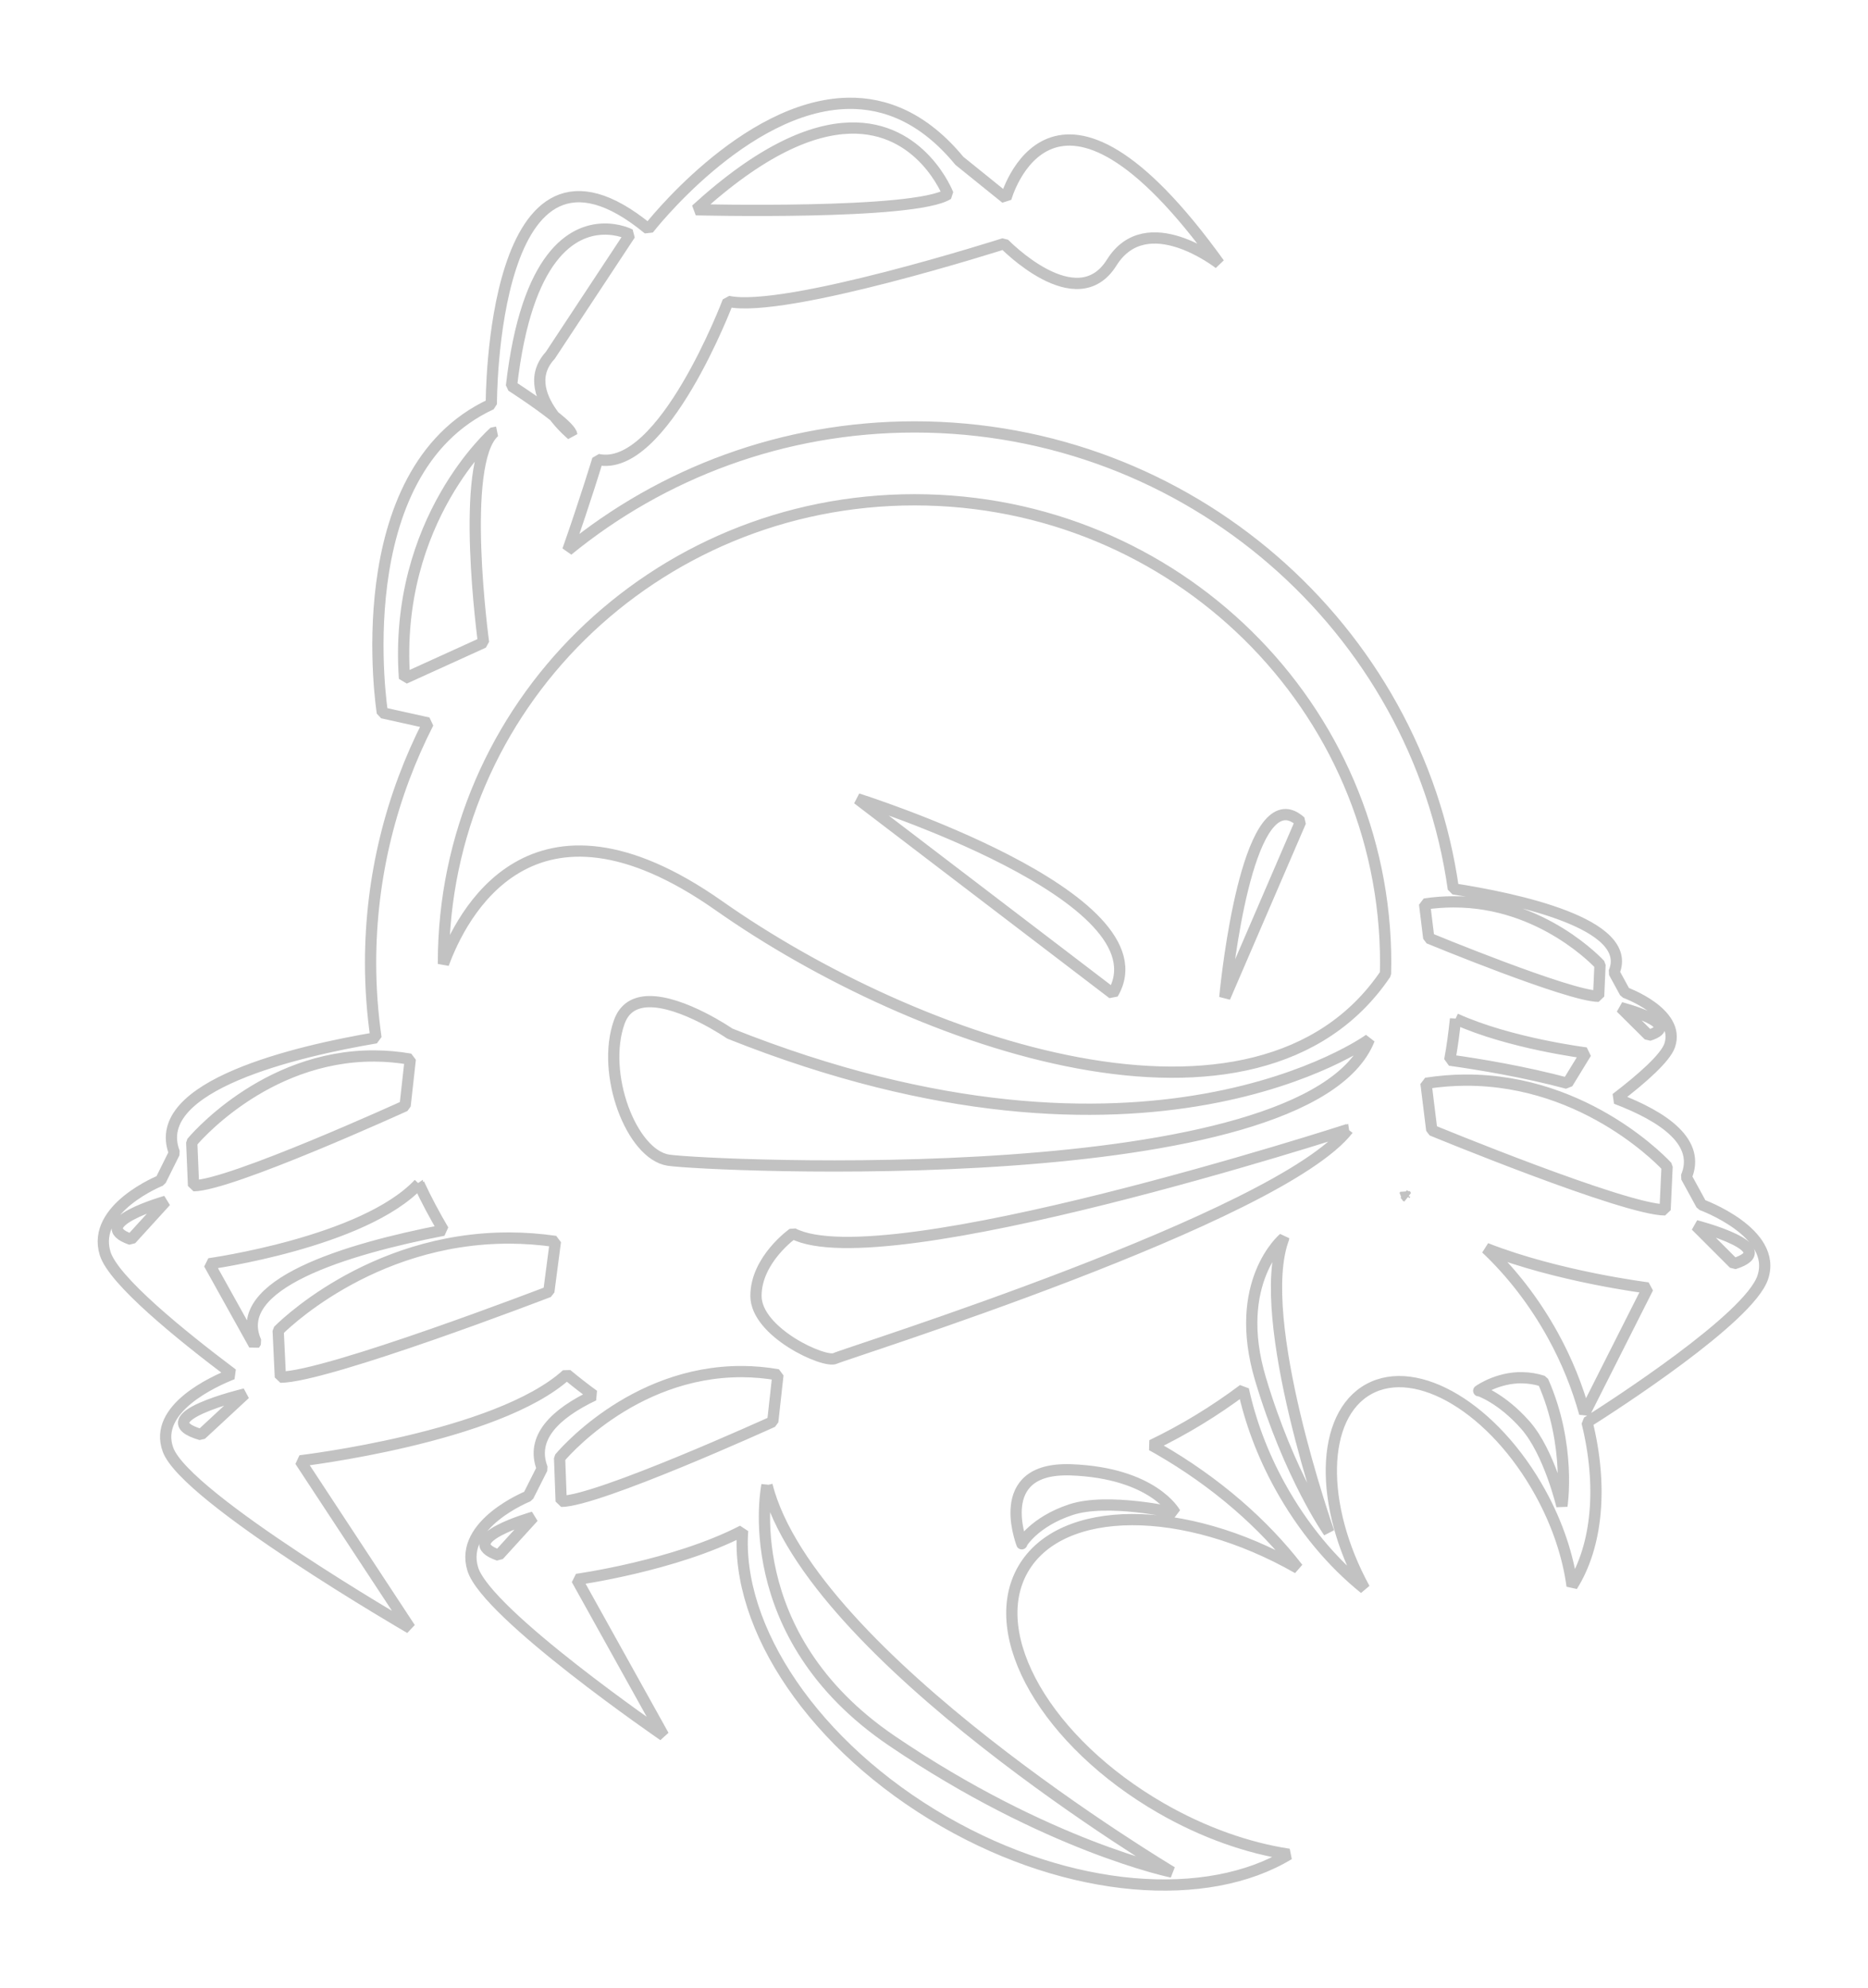<?xml version="1.0" encoding="UTF-8" standalone="no"?>
<!-- Created with Inkscape (http://www.inkscape.org/) -->

<svg
   xmlns:dc="http://purl.org/dc/elements/1.1/"
   xmlns:cc="http://creativecommons.org/ns#"
   xmlns:rdf="http://www.w3.org/1999/02/22-rdf-syntax-ns#"
   xmlns:svg="http://www.w3.org/2000/svg"
   xmlns="http://www.w3.org/2000/svg"
   xmlns:sodipodi="http://sodipodi.sourceforge.net/DTD/sodipodi-0.dtd"
   xmlns:inkscape="http://www.inkscape.org/namespaces/inkscape"
   width="249.155"
   height="265.148"
   id="svg4132"
   version="1.1"
   inkscape:version="0.47+devel r"
   sodipodi:docname="fred.svg"
   inkscape:export-filename="/home/rick/sidux-art/kdm themes/keres/fred.png"
   inkscape:export-xdpi="33.94334"
   inkscape:export-ydpi="33.94334">
  <defs
     id="defs4134">
    <mask
       maskUnits="userSpaceOnUse"
       id="mask7413">
      <path
         sodipodi:type="arc"
         style="fill:#ffffff;fill-opacity:1;fill-rule:nonzero;stroke:none;filter:url(#filter7409)"
         id="path7415"
         sodipodi:cx="971.66669"
         sodipodi:cy="902"
         sodipodi:rx="185.66667"
         sodipodi:ry="150.66667"
         d="m 1157.333,902 a 185.667,150.667 0 1 1 -371.333,0 185.667,150.667 0 1 1 371.333,0 z"
         transform="matrix(0.934,0,0,1,76.879,-147.638)" />
    </mask>
    <filter
       inkscape:collect="always"
       id="filter7409"
       color-interpolation-filters="sRGB">
      <feGaussianBlur
         inkscape:collect="always"
         stdDeviation="5.03"
         id="feGaussianBlur7411" />
    </filter>
    <mask
       maskUnits="userSpaceOnUse"
       id="mask7360">
      <path
         style="fill:#ffffff;fill-opacity:1;fill-rule:nonzero;stroke:#ffffff;stroke-width:1.5;stroke-linecap:square;stroke-linejoin:bevel;stroke-miterlimit:1;stroke-opacity:1;stroke-dasharray:none;stroke-dashoffset:0"
         d="m 773,620.362 0,444 436,0 0,-444 -436,0 z m 198.969,110.562 c 5.003,-0.089 10.13,1.938 14.844,7.656 L 993,743.612 c 0,0 6.136,-22.356 28.469,8.688 0,0 -9.66,-7.6 -14.344,-0.125 -4.683,7.476 -14.344,-2.531 -14.344,-2.531 0,0 -29.277,9.346 -36.812,7.688 0,0 -8.712,23.007 -17.406,21.094 0,0 -1.62,5.418 -3.969,12.094 12.575,-10.279 28.692,-16.438 46.25,-16.438 36.57,0 66.945,26.811 71.844,61.594 8.363,1.294 24.191,4.635 21.438,11.125 l 1.469,2.688 c -1e-4,0 7.454,2.684 5.969,7.062 -0.558,1.646 -3.597,4.374 -7.156,7.094 6.589,2.499 11.27,5.896 9.344,10.438 l 2.031,3.719 c 1e-4,0 10.229,3.704 8.188,9.719 -1.848,5.444 -19.879,17.03 -23.438,19.281 2.1,8.477 1.391,16.474 -2,21.844 -0.519,-3.929 -1.907,-8.245 -4.219,-12.437 -6.163,-11.18 -16.445,-17.375 -22.906,-13.813 -6.44,3.55 -6.663,15.446 -0.562,26.594 -4.248,-3.409 -8.181,-8.063 -11.281,-13.688 -2.348,-4.259 -3.956,-8.621 -4.875,-12.844 -3.802,2.849 -7.886,5.33 -12.219,7.406 0.303,0.169 0.604,0.357 0.906,0.531 7.67,4.415 14.005,9.936 18.594,15.875 -15.203,-8.687 -31.602,-8.657 -36.656,0.125 -5.072,8.812 3.161,23.1 18.406,31.875 5.717,3.291 11.632,5.341 17.031,6.156 -10.861,6.582 -29.146,5.308 -45.969,-4.375 -17.365,-9.995 -27.824,-25.84 -26.875,-38.781 -9.04,4.685 -22.125,6.5 -22.125,6.5 l 11.562,20.813 c 1.7e-4,0 -23.586,-16.172 -25.438,-22.188 -1.851,-6.015 7.406,-9.719 7.406,-9.719 l 1.875,-3.719 c -1.585,-4.12 1.747,-7.327 6.844,-9.75 -1.232,-0.89 -2.422,-1.818 -3.594,-2.781 -9.26,8.428 -35.562,11.531 -35.562,11.531 l 14.688,22.312 c 0,10e-5 -29.963,-17.367 -32.312,-23.812 -1.987,-5.453 6.052,-9.09 8.594,-10.094 -6.971,-5.24 -15.858,-12.455 -16.969,-16.062 -1.851,-6.015 7.406,-9.719 7.406,-9.719 l 1.844,-3.719 c -3.45,-8.971 16.501,-13.555 26.875,-15.312 -0.467,-3.269 -0.719,-6.605 -0.719,-10 0,-11.499 2.772,-22.371 7.688,-32 l -6.125,-1.344 c 0,0 -5.082,-32.104 14.531,-41.156 0,0 -0.114,-40.743 20.969,-23.344 0,0 12.792,-16.534 26.625,-16.781 z m 0.188,3.312 c -5.034,0.158 -11.736,2.871 -20.5,10.875 0,0 29.216,0.757 33.625,-2.062 0,2e-4 -3.515,-9.114 -13.125,-8.812 z m -32.875,13.469 c -4.015,0.125 -10.213,3.317 -12.219,20.906 0,0 3.343,2.137 5.719,4.031 -1.635,-2.14 -3.102,-5.304 -0.531,-8.094 l 10.625,-16.125 c 0,0 -1.491,-0.784 -3.594,-0.719 z m -6.5,24.938 c 1.135,1.486 2.344,2.469 2.344,2.469 -0.054,-0.509 -1.066,-1.45 -2.344,-2.469 z m -8,2.094 c 0,0 -13.467,11.703 -11.969,32.875 l 10.531,-4.781 c 0,-3e-4 -3.272,-23.919 1.438,-28.094 z m 56.062,9.062 c -34.791,0 -62.844,27.647 -62.844,61.75 0,0.045 -6e-5,0.111 0,0.156 2.312,-6.325 11.672,-25.384 36.719,-7.781 26.394,18.549 71.862,34.339 88.937,9.094 0.011,-0.49 0.031,-0.976 0.031,-1.469 -2e-4,-34.103 -28.053,-61.75 -62.844,-61.75 z m -7.625,39.875 c 0,0 41.652,13.09 34.062,25.969 l -34.062,-25.969 z m 57.156,2.094 c 0.611,0.02 1.279,0.334 1.969,0.938 l -10.125,23.469 c -10e-5,0 2.254,-24.595 8.156,-24.406 z m 22.312,11.656 c -1.234,0.005 -2.49,0.076 -3.812,0.281 l 0.562,4.562 c 0,0 18.726,7.75 22.625,7.75 l 0.188,-4.219 c 0,0 -7.631,-8.423 -19.562,-8.375 z m -107.312,13.312 c -1.756,0.044 -3.245,0.746 -3.938,2.688 -2.46,6.902 1.641,17.67 6.562,18.438 4.922,0.767 85.299,4.611 93.5,-16.094 0,0 -29.546,21.459 -85.312,-0.781 0,0 -6.324,-4.361 -10.812,-4.25 z m 129.656,0.781 3.719,3.719 c 4.827,-1.514 -3.719,-3.719 -3.719,-3.719 z M 1053,853.018 c -0.196,1.856 -0.443,3.689 -0.781,5.5 3.996,0.561 9.873,1.533 15.719,3.094 l 2.469,-4.062 c 0,0 -10.168,-1.241 -17.406,-4.531 z m -144.188,4.938 c -14.866,-0.066 -24.375,11.531 -24.375,11.531 l 0.219,5.781 c 4.858,10e-5 28.219,-10.656 28.219,-10.656 l 0.688,-6.219 c -1.648,-0.282 -3.212,-0.43 -4.75,-0.437 z m 145.5,3.219 c -1.696,0.007 -3.432,0.155 -5.25,0.438 l 0.75,6.25 c 0,0 25.766,10.625 31.125,10.625 l 0.281,-5.781 c 0,-10e-5 -10.509,-11.597 -26.906,-11.531 z m -15.656,6.594 c 1e-4,0 -62.072,20.121 -74.062,13.875 0,0 -4.906,3.455 -4.906,8.313 0,4.858 9.151,9.038 10.562,8.344 1.412,-0.694 59.236,-18.734 68.406,-30.531 z m -123.937,7.219 c -7.347,7.818 -27.969,10.688 -27.969,10.688 l 6,10.812 0.25,-0.406 c -3.495,-7.669 11.93,-12.338 25,-14.875 -1.182,-2.013 -2.299,-4.089 -3.281,-6.219 z m 131.562,1.438 c -0.027,0.053 -0.068,0.103 -0.094,0.156 0.082,0.031 0.168,0.062 0.25,0.094 -0.062,-0.086 -0.097,-0.163 -0.156,-0.25 z m -165.312,0.906 c 0,-10e-5 -10.64,3.012 -4.625,5.094 l 4.625,-5.094 z m 204.062,3.25 5.094,5.094 c 6.634,-2.082 -5.094,-5.094 -5.094,-5.094 z m -158.156,1.656 c -18.87,-0.07 -30.938,12.344 -30.938,12.344 l 0.312,6.219 c 6.167,0 35.812,-11.406 35.812,-11.406 l 0.875,-6.687 c -2.092,-0.302 -4.111,-0.461 -6.062,-0.469 z m 103.188,0.031 c 0,10e-5 -6.969,5.827 -3.094,18.781 3.875,12.954 9.125,20.406 9.125,20.406 0,0 -10.075,-28.548 -6.031,-39.188 z m 27,1.344 c 3.331,3.138 6.397,7.072 8.906,11.625 1.896,3.439 3.293,6.929 4.25,10.375 l 8.437,-16.719 c 1e-4,0 -11.933,-1.487 -21.594,-5.281 z m -99.219,16.438 C 942.977,899.984 933.5,911.581 933.5,911.581 l 0.188,5.781 c 4.858,0 28.219,-10.625 28.219,-10.625 l 0.719,-6.25 c -1.648,-0.282 -3.243,-0.43 -4.781,-0.438 z m 103.437,0.812 c -3.311,0.174 -5.554,2.022 -5.156,1.719 0,-10e-5 2.995,0.97 6.188,4.594 3.192,3.624 4.875,10.781 4.875,10.781 0,-10e-5 1.27,-8.061 -2.531,-16.625 -0.943,-0.301 -1.839,-0.453 -2.687,-0.469 -0.23,-0.006 -0.467,-0.011 -0.688,0 z m -169.75,2.156 c 0,0 -13.479,3.206 -5.844,5.438 l 5.844,-5.438 z m 109.156,10.125 c -9.759,0.275 -5.166,10.637 -5.562,9.844 0,0 1.62,-2.863 6.531,-4.5 4.912,-1.637 13.938,0.406 13.938,0.406 0,0 -2.887,-5.341 -13.938,-5.75 -0.345,-0.013 -0.654,-0.008 -0.969,0 z m -39.531,2.063 c 0,0 -4.152,19.953 16.625,34.062 20.777,14.109 37.375,17.531 37.375,17.531 10e-5,0 -48.182,-28.728 -54,-51.594 z M 930,919.456 c 0,0 -10.64,3.012 -4.625,5.094 l 4.625,-5.094 z"
         id="path7362"
         inkscape:connector-curvature="0" />
    </mask>
    <filter
       inkscape:collect="always"
       id="filter7213"
       color-interpolation-filters="sRGB">
      <feGaussianBlur
         inkscape:collect="always"
         stdDeviation="5.74"
         id="feGaussianBlur7215" />
    </filter>
    <mask
       maskUnits="userSpaceOnUse"
       id="mask7364">
      <path
         id="path7366"
         d="m 773,620.362 0,444 436,0 0,-444 -436,0 z m 198.969,110.562 c 5.003,-0.089 10.13,1.938 14.844,7.656 L 993,743.612 c 0,0 6.136,-22.356 28.469,8.688 0,0 -9.66,-7.6 -14.344,-0.125 -4.683,7.476 -14.344,-2.531 -14.344,-2.531 0,0 -29.277,9.346 -36.812,7.688 0,0 -8.712,23.007 -17.406,21.094 0,0 -1.62,5.418 -3.969,12.094 12.575,-10.279 28.692,-16.438 46.25,-16.438 36.57,0 66.945,26.811 71.844,61.594 8.363,1.294 24.191,4.635 21.438,11.125 l 1.469,2.688 c -1e-4,0 7.454,2.684 5.969,7.062 -0.558,1.646 -3.597,4.374 -7.156,7.094 6.589,2.499 11.27,5.896 9.344,10.438 l 2.031,3.719 c 1e-4,0 10.229,3.704 8.188,9.719 -1.848,5.444 -19.879,17.03 -23.438,19.281 2.1,8.477 1.391,16.474 -2,21.844 -0.519,-3.929 -1.907,-8.245 -4.219,-12.437 -6.163,-11.18 -16.445,-17.375 -22.906,-13.813 -6.44,3.55 -6.663,15.446 -0.562,26.594 -4.248,-3.409 -8.181,-8.063 -11.281,-13.688 -2.348,-4.259 -3.956,-8.621 -4.875,-12.844 -3.802,2.849 -7.886,5.33 -12.219,7.406 0.303,0.169 0.604,0.357 0.906,0.531 7.67,4.415 14.005,9.936 18.594,15.875 -15.203,-8.687 -31.602,-8.657 -36.656,0.125 -5.072,8.812 3.161,23.1 18.406,31.875 5.717,3.291 11.632,5.341 17.031,6.156 -10.861,6.582 -29.146,5.308 -45.969,-4.375 -17.365,-9.995 -27.824,-25.84 -26.875,-38.781 -9.04,4.685 -22.125,6.5 -22.125,6.5 l 11.562,20.813 c 1.7e-4,0 -23.586,-16.172 -25.438,-22.188 -1.851,-6.015 7.406,-9.719 7.406,-9.719 l 1.875,-3.719 c -1.585,-4.12 1.747,-7.327 6.844,-9.75 -1.232,-0.89 -2.422,-1.818 -3.594,-2.781 -9.26,8.428 -35.562,11.531 -35.562,11.531 l 14.688,22.312 c 0,10e-5 -29.963,-17.367 -32.312,-23.812 -1.987,-5.453 6.052,-9.09 8.594,-10.094 -6.971,-5.24 -15.858,-12.455 -16.969,-16.062 -1.851,-6.015 7.406,-9.719 7.406,-9.719 l 1.844,-3.719 c -3.45,-8.971 16.501,-13.555 26.875,-15.312 -0.467,-3.269 -0.719,-6.605 -0.719,-10 0,-11.499 2.772,-22.371 7.688,-32 l -6.125,-1.344 c 0,0 -5.082,-32.104 14.531,-41.156 0,0 -0.114,-40.743 20.969,-23.344 0,0 12.792,-16.534 26.625,-16.781 z m 0.188,3.312 c -5.034,0.158 -11.736,2.871 -20.5,10.875 0,0 29.216,0.757 33.625,-2.062 0,2e-4 -3.515,-9.114 -13.125,-8.812 z m -32.875,13.469 c -4.015,0.125 -10.213,3.317 -12.219,20.906 0,0 3.343,2.137 5.719,4.031 -1.635,-2.14 -3.102,-5.304 -0.531,-8.094 l 10.625,-16.125 c 0,0 -1.491,-0.784 -3.594,-0.719 z m -6.5,24.938 c 1.135,1.486 2.344,2.469 2.344,2.469 -0.054,-0.509 -1.066,-1.45 -2.344,-2.469 z m -8,2.094 c 0,0 -13.467,11.703 -11.969,32.875 l 10.531,-4.781 c 0,-3e-4 -3.272,-23.919 1.438,-28.094 z m 56.062,9.062 c -34.791,0 -62.844,27.647 -62.844,61.75 0,0.045 -6e-5,0.111 0,0.156 2.312,-6.325 11.672,-25.384 36.719,-7.781 26.394,18.549 71.862,34.339 88.937,9.094 0.011,-0.49 0.031,-0.976 0.031,-1.469 -2e-4,-34.103 -28.053,-61.75 -62.844,-61.75 z m -7.625,39.875 c 0,0 41.652,13.09 34.062,25.969 l -34.062,-25.969 z m 57.156,2.094 c 0.611,0.02 1.279,0.334 1.969,0.938 l -10.125,23.469 c -10e-5,0 2.254,-24.595 8.156,-24.406 z m 22.312,11.656 c -1.234,0.005 -2.49,0.076 -3.812,0.281 l 0.562,4.562 c 0,0 18.726,7.75 22.625,7.75 l 0.188,-4.219 c 0,0 -7.631,-8.423 -19.562,-8.375 z m -107.312,13.312 c -1.756,0.044 -3.245,0.746 -3.938,2.688 -2.46,6.902 1.641,17.67 6.562,18.438 4.922,0.767 85.299,4.611 93.5,-16.094 0,0 -29.546,21.459 -85.312,-0.781 0,0 -6.324,-4.361 -10.812,-4.25 z m 129.656,0.781 3.719,3.719 c 4.827,-1.514 -3.719,-3.719 -3.719,-3.719 z M 1053,853.018 c -0.196,1.856 -0.443,3.689 -0.781,5.5 3.996,0.561 9.873,1.533 15.719,3.094 l 2.469,-4.062 c 0,0 -10.168,-1.241 -17.406,-4.531 z m -144.188,4.938 c -14.866,-0.066 -24.375,11.531 -24.375,11.531 l 0.219,5.781 c 4.858,10e-5 28.219,-10.656 28.219,-10.656 l 0.688,-6.219 c -1.648,-0.282 -3.212,-0.43 -4.75,-0.437 z m 145.5,3.219 c -1.696,0.007 -3.432,0.155 -5.25,0.438 l 0.75,6.25 c 0,0 25.766,10.625 31.125,10.625 l 0.281,-5.781 c 0,-10e-5 -10.509,-11.597 -26.906,-11.531 z m -15.656,6.594 c 1e-4,0 -62.072,20.121 -74.062,13.875 0,0 -4.906,3.455 -4.906,8.313 0,4.858 9.151,9.038 10.562,8.344 1.412,-0.694 59.236,-18.734 68.406,-30.531 z m -123.937,7.219 c -7.347,7.818 -27.969,10.688 -27.969,10.688 l 6,10.812 0.25,-0.406 c -3.495,-7.669 11.93,-12.338 25,-14.875 -1.182,-2.013 -2.299,-4.089 -3.281,-6.219 z m 131.562,1.438 c -0.027,0.053 -0.068,0.103 -0.094,0.156 0.082,0.031 0.168,0.062 0.25,0.094 -0.062,-0.086 -0.097,-0.163 -0.156,-0.25 z m -165.312,0.906 c 0,-10e-5 -10.64,3.012 -4.625,5.094 l 4.625,-5.094 z m 204.062,3.25 5.094,5.094 c 6.634,-2.082 -5.094,-5.094 -5.094,-5.094 z m -158.156,1.656 c -18.87,-0.07 -30.938,12.344 -30.938,12.344 l 0.312,6.219 c 6.167,0 35.812,-11.406 35.812,-11.406 l 0.875,-6.687 c -2.092,-0.302 -4.111,-0.461 -6.062,-0.469 z m 103.188,0.031 c 0,10e-5 -6.969,5.827 -3.094,18.781 3.875,12.954 9.125,20.406 9.125,20.406 0,0 -10.075,-28.548 -6.031,-39.188 z m 27,1.344 c 3.331,3.138 6.397,7.072 8.906,11.625 1.896,3.439 3.293,6.929 4.25,10.375 l 8.437,-16.719 c 1e-4,0 -11.933,-1.487 -21.594,-5.281 z m -99.219,16.438 C 942.977,899.984 933.5,911.581 933.5,911.581 l 0.188,5.781 c 4.858,0 28.219,-10.625 28.219,-10.625 l 0.719,-6.25 c -1.648,-0.282 -3.243,-0.43 -4.781,-0.438 z m 103.437,0.812 c -3.311,0.174 -5.554,2.022 -5.156,1.719 0,-10e-5 2.995,0.97 6.188,4.594 3.192,3.624 4.875,10.781 4.875,10.781 0,-10e-5 1.27,-8.061 -2.531,-16.625 -0.943,-0.301 -1.839,-0.453 -2.687,-0.469 -0.23,-0.006 -0.467,-0.011 -0.688,0 z m -169.75,2.156 c 0,0 -13.479,3.206 -5.844,5.438 l 5.844,-5.438 z m 109.156,10.125 c -9.759,0.275 -5.166,10.637 -5.562,9.844 0,0 1.62,-2.863 6.531,-4.5 4.912,-1.637 13.938,0.406 13.938,0.406 0,0 -2.887,-5.341 -13.938,-5.75 -0.345,-0.013 -0.654,-0.008 -0.969,0 z m -39.531,2.063 c 0,0 -4.152,19.953 16.625,34.062 20.777,14.109 37.375,17.531 37.375,17.531 10e-5,0 -48.182,-28.728 -54,-51.594 z M 930,919.456 c 0,0 -10.64,3.012 -4.625,5.094 l 4.625,-5.094 z"
         style="fill:#ffffff;fill-opacity:1;fill-rule:nonzero;stroke:#ffffff;stroke-width:1.5;stroke-linecap:square;stroke-linejoin:bevel;stroke-miterlimit:1;stroke-opacity:1;stroke-dasharray:none;stroke-dashoffset:0"
         inkscape:connector-curvature="0" />
    </mask>
    <mask
       maskUnits="userSpaceOnUse"
       id="mask7368">
      <path
         style="fill:#ffffff;fill-opacity:1;fill-rule:nonzero;stroke:#ffffff;stroke-width:1.5;stroke-linecap:square;stroke-linejoin:bevel;stroke-miterlimit:1;stroke-opacity:1;stroke-dasharray:none;stroke-dashoffset:0"
         d="m 773,620.362 0,444 436,0 0,-444 -436,0 z m 198.969,110.562 c 5.003,-0.089 10.13,1.938 14.844,7.656 L 993,743.612 c 0,0 6.136,-22.356 28.469,8.688 0,0 -9.66,-7.6 -14.344,-0.125 -4.683,7.476 -14.344,-2.531 -14.344,-2.531 0,0 -29.277,9.346 -36.812,7.688 0,0 -8.712,23.007 -17.406,21.094 0,0 -1.62,5.418 -3.969,12.094 12.575,-10.279 28.692,-16.438 46.25,-16.438 36.57,0 66.945,26.811 71.844,61.594 8.363,1.294 24.191,4.635 21.438,11.125 l 1.469,2.688 c -1e-4,0 7.454,2.684 5.969,7.062 -0.558,1.646 -3.597,4.374 -7.156,7.094 6.589,2.499 11.27,5.896 9.344,10.438 l 2.031,3.719 c 1e-4,0 10.229,3.704 8.188,9.719 -1.848,5.444 -19.879,17.03 -23.438,19.281 2.1,8.477 1.391,16.474 -2,21.844 -0.519,-3.929 -1.907,-8.245 -4.219,-12.437 -6.163,-11.18 -16.445,-17.375 -22.906,-13.813 -6.44,3.55 -6.663,15.446 -0.562,26.594 -4.248,-3.409 -8.181,-8.063 -11.281,-13.688 -2.348,-4.259 -3.956,-8.621 -4.875,-12.844 -3.802,2.849 -7.886,5.33 -12.219,7.406 0.303,0.169 0.604,0.357 0.906,0.531 7.67,4.415 14.005,9.936 18.594,15.875 -15.203,-8.687 -31.602,-8.657 -36.656,0.125 -5.072,8.812 3.161,23.1 18.406,31.875 5.717,3.291 11.632,5.341 17.031,6.156 -10.861,6.582 -29.146,5.308 -45.969,-4.375 -17.365,-9.995 -27.824,-25.84 -26.875,-38.781 -9.04,4.685 -22.125,6.5 -22.125,6.5 l 11.562,20.813 c 1.7e-4,0 -23.586,-16.172 -25.438,-22.188 -1.851,-6.015 7.406,-9.719 7.406,-9.719 l 1.875,-3.719 c -1.585,-4.12 1.747,-7.327 6.844,-9.75 -1.232,-0.89 -2.422,-1.818 -3.594,-2.781 -9.26,8.428 -35.562,11.531 -35.562,11.531 l 14.688,22.312 c 0,10e-5 -29.963,-17.367 -32.312,-23.812 -1.987,-5.453 6.052,-9.09 8.594,-10.094 -6.971,-5.24 -15.858,-12.455 -16.969,-16.062 -1.851,-6.015 7.406,-9.719 7.406,-9.719 l 1.844,-3.719 c -3.45,-8.971 16.501,-13.555 26.875,-15.312 -0.467,-3.269 -0.719,-6.605 -0.719,-10 0,-11.499 2.772,-22.371 7.688,-32 l -6.125,-1.344 c 0,0 -5.082,-32.104 14.531,-41.156 0,0 -0.114,-40.743 20.969,-23.344 0,0 12.792,-16.534 26.625,-16.781 z m 0.188,3.312 c -5.034,0.158 -11.736,2.871 -20.5,10.875 0,0 29.216,0.757 33.625,-2.062 0,2e-4 -3.515,-9.114 -13.125,-8.812 z m -32.875,13.469 c -4.015,0.125 -10.213,3.317 -12.219,20.906 0,0 3.343,2.137 5.719,4.031 -1.635,-2.14 -3.102,-5.304 -0.531,-8.094 l 10.625,-16.125 c 0,0 -1.491,-0.784 -3.594,-0.719 z m -6.5,24.938 c 1.135,1.486 2.344,2.469 2.344,2.469 -0.054,-0.509 -1.066,-1.45 -2.344,-2.469 z m -8,2.094 c 0,0 -13.467,11.703 -11.969,32.875 l 10.531,-4.781 c 0,-3e-4 -3.272,-23.919 1.438,-28.094 z m 56.062,9.062 c -34.791,0 -62.844,27.647 -62.844,61.75 0,0.045 -6e-5,0.111 0,0.156 2.312,-6.325 11.672,-25.384 36.719,-7.781 26.394,18.549 71.862,34.339 88.937,9.094 0.011,-0.49 0.031,-0.976 0.031,-1.469 -2e-4,-34.103 -28.053,-61.75 -62.844,-61.75 z m -7.625,39.875 c 0,0 41.652,13.09 34.062,25.969 l -34.062,-25.969 z m 57.156,2.094 c 0.611,0.02 1.279,0.334 1.969,0.938 l -10.125,23.469 c -10e-5,0 2.254,-24.595 8.156,-24.406 z m 22.312,11.656 c -1.234,0.005 -2.49,0.076 -3.812,0.281 l 0.562,4.562 c 0,0 18.726,7.75 22.625,7.75 l 0.188,-4.219 c 0,0 -7.631,-8.423 -19.562,-8.375 z m -107.312,13.312 c -1.756,0.044 -3.245,0.746 -3.938,2.688 -2.46,6.902 1.641,17.67 6.562,18.438 4.922,0.767 85.299,4.611 93.5,-16.094 0,0 -29.546,21.459 -85.312,-0.781 0,0 -6.324,-4.361 -10.812,-4.25 z m 129.656,0.781 3.719,3.719 c 4.827,-1.514 -3.719,-3.719 -3.719,-3.719 z M 1053,853.018 c -0.196,1.856 -0.443,3.689 -0.781,5.5 3.996,0.561 9.873,1.533 15.719,3.094 l 2.469,-4.062 c 0,0 -10.168,-1.241 -17.406,-4.531 z m -144.188,4.938 c -14.866,-0.066 -24.375,11.531 -24.375,11.531 l 0.219,5.781 c 4.858,10e-5 28.219,-10.656 28.219,-10.656 l 0.688,-6.219 c -1.648,-0.282 -3.212,-0.43 -4.75,-0.437 z m 145.5,3.219 c -1.696,0.007 -3.432,0.155 -5.25,0.438 l 0.75,6.25 c 0,0 25.766,10.625 31.125,10.625 l 0.281,-5.781 c 0,-10e-5 -10.509,-11.597 -26.906,-11.531 z m -15.656,6.594 c 1e-4,0 -62.072,20.121 -74.062,13.875 0,0 -4.906,3.455 -4.906,8.313 0,4.858 9.151,9.038 10.562,8.344 1.412,-0.694 59.236,-18.734 68.406,-30.531 z m -123.937,7.219 c -7.347,7.818 -27.969,10.688 -27.969,10.688 l 6,10.812 0.25,-0.406 c -3.495,-7.669 11.93,-12.338 25,-14.875 -1.182,-2.013 -2.299,-4.089 -3.281,-6.219 z m 131.562,1.438 c -0.027,0.053 -0.068,0.103 -0.094,0.156 0.082,0.031 0.168,0.062 0.25,0.094 -0.062,-0.086 -0.097,-0.163 -0.156,-0.25 z m -165.312,0.906 c 0,-10e-5 -10.64,3.012 -4.625,5.094 l 4.625,-5.094 z m 204.062,3.25 5.094,5.094 c 6.634,-2.082 -5.094,-5.094 -5.094,-5.094 z m -158.156,1.656 c -18.87,-0.07 -30.938,12.344 -30.938,12.344 l 0.312,6.219 c 6.167,0 35.812,-11.406 35.812,-11.406 l 0.875,-6.687 c -2.092,-0.302 -4.111,-0.461 -6.062,-0.469 z m 103.188,0.031 c 0,10e-5 -6.969,5.827 -3.094,18.781 3.875,12.954 9.125,20.406 9.125,20.406 0,0 -10.075,-28.548 -6.031,-39.188 z m 27,1.344 c 3.331,3.138 6.397,7.072 8.906,11.625 1.896,3.439 3.293,6.929 4.25,10.375 l 8.437,-16.719 c 1e-4,0 -11.933,-1.487 -21.594,-5.281 z m -99.219,16.438 C 942.977,899.984 933.5,911.581 933.5,911.581 l 0.188,5.781 c 4.858,0 28.219,-10.625 28.219,-10.625 l 0.719,-6.25 c -1.648,-0.282 -3.243,-0.43 -4.781,-0.438 z m 103.437,0.812 c -3.311,0.174 -5.554,2.022 -5.156,1.719 0,-10e-5 2.995,0.97 6.188,4.594 3.192,3.624 4.875,10.781 4.875,10.781 0,-10e-5 1.27,-8.061 -2.531,-16.625 -0.943,-0.301 -1.839,-0.453 -2.687,-0.469 -0.23,-0.006 -0.467,-0.011 -0.688,0 z m -169.75,2.156 c 0,0 -13.479,3.206 -5.844,5.438 l 5.844,-5.438 z m 109.156,10.125 c -9.759,0.275 -5.166,10.637 -5.562,9.844 0,0 1.62,-2.863 6.531,-4.5 4.912,-1.637 13.938,0.406 13.938,0.406 0,0 -2.887,-5.341 -13.938,-5.75 -0.345,-0.013 -0.654,-0.008 -0.969,0 z m -39.531,2.063 c 0,0 -4.152,19.953 16.625,34.062 20.777,14.109 37.375,17.531 37.375,17.531 10e-5,0 -48.182,-28.728 -54,-51.594 z M 930,919.456 c 0,0 -10.64,3.012 -4.625,5.094 l 4.625,-5.094 z"
         id="path7370"
         inkscape:connector-curvature="0" />
    </mask>
  </defs>
  <sodipodi:namedview
     id="base"
     pagecolor="#ffffff"
     bordercolor="#666666"
     borderopacity="1.0"
     inkscape:pageopacity="0.0"
     inkscape:pageshadow="2"
     inkscape:zoom="1"
     inkscape:cx="152.00601"
     inkscape:cy="134.85958"
     inkscape:document-units="px"
     inkscape:current-layer="layer1"
     showgrid="false"
     inkscape:window-width="739"
     inkscape:window-height="553"
     inkscape:window-x="695"
     inkscape:window-y="389"
     inkscape:window-maximized="0" />
  <g
     inkscape:label="Layer 1"
     inkscape:groupmode="layer"
     id="layer1"
     transform="translate(-263.994,-474.074)">
    <path
       transform="translate(-594.857,-243.075)"
       inkscape:connector-curvature="0"
       id="fred-shadow-3"
       d="m 971.956,730.928 c -13.833,0.247 -26.621,16.771 -26.621,16.771 -21.083,-17.4 -20.951,23.347 -20.951,23.347 -19.613,9.052 -14.535,41.156 -14.535,41.156 l 6.123,1.358 c -4.916,9.629 -7.693,20.499 -7.693,31.999 0,3.395 0.252,6.713 0.719,9.983 -10.374,1.757 -30.337,6.363 -26.887,15.334 l -1.837,3.7 c 0,0 -9.252,3.701 -7.401,9.717 1.11,3.607 10.013,10.839 16.984,16.079 -2.542,1.004 -10.585,4.637 -8.599,10.089 2.35,6.446 32.291,23.799 32.291,23.799 L 898.881,911.952 c 0,0 26.306,-3.099 35.566,-11.527 1.172,0.963 2.361,1.905 3.594,2.795 -5.097,2.424 -8.453,5.623 -6.868,9.743 l -1.863,3.7 c 0,0 -9.252,3.701 -7.401,9.717 1.852,6.015 25.45,22.202 25.45,22.202 L 935.778,927.764 c 0,0 13.082,-1.811 22.122,-6.496 -0.949,12.941 9.523,28.792 26.887,38.787 16.823,9.683 35.113,10.948 45.975,4.366 -5.399,-0.816 -11.321,-2.859 -17.037,-6.149 -15.245,-8.775 -23.494,-23.054 -18.422,-31.865 5.055,-8.782 21.455,-8.82 36.657,-0.133 -4.588,-5.939 -10.911,-11.478 -18.581,-15.893 -0.302,-0.174 -0.602,-0.337 -0.905,-0.506 4.333,-2.076 8.417,-4.578 12.219,-7.427 0.919,4.222 2.524,8.599 4.872,12.858 3.101,5.625 7.04,10.274 11.287,13.683 -6.1,-11.147 -5.881,-23.044 0.559,-26.594 6.462,-3.562 16.731,2.637 22.894,13.816 2.311,4.192 3.713,8.504 4.233,12.432 3.391,-5.37 4.097,-13.352 1.997,-21.829 3.559,-2.251 21.579,-13.857 23.427,-19.3 2.042,-6.015 -8.173,-9.717 -8.173,-9.717 l -2.023,-3.7 c 1.927,-4.541 -2.782,-7.964 -9.371,-10.462 3.559,-2.72 6.603,-5.436 7.161,-7.081 1.485,-4.379 -5.963,-7.055 -5.963,-7.055 l -1.464,-2.689 c 2.753,-6.49 -13.067,-9.833 -21.43,-11.128 -4.899,-34.783 -35.28,-61.601 -71.85,-61.601 -17.558,0 -33.692,6.173 -46.268,16.452 2.349,-6.676 3.993,-12.113 3.993,-12.113 8.694,1.914 17.384,-21.084 17.384,-21.084 7.535,1.659 36.817,-7.694 36.817,-7.694 0,0 9.666,10.005 14.349,2.529 4.684,-7.475 14.349,0.133 14.349,0.133 -22.333,-31.043 -28.458,-8.705 -28.458,-8.705 l -6.203,-5.005 c -4.713,-5.718 -9.851,-7.756 -14.855,-7.667 z m 0.213,3.301 c 9.61,-0.301 13.124,8.812 13.124,8.812 -4.409,2.82 -33.622,2.076 -33.622,2.076 8.764,-8.004 15.464,-10.73 20.498,-10.888 z m -32.877,13.47 c 2.103,-0.066 3.594,0.719 3.594,0.719 l -10.648,16.132 c -2.571,2.789 -1.102,5.952 0.532,8.093 1.278,1.019 2.289,1.967 2.343,2.476 0,0 -1.208,-0.99 -2.343,-2.476 -2.376,-1.894 -5.697,-4.02 -5.697,-4.02 2.006,-17.589 8.204,-20.799 12.219,-20.924 z m -14.509,27.047 c -4.709,4.175 -1.438,28.085 -1.438,28.085 l -10.542,4.792 c -1.498,-21.172 11.979,-32.877 11.979,-32.877 z m 56.064,9.051 c 34.79,0 62.826,27.658 62.826,61.761 0,0.492 -0.015,0.974 -0.026,1.464 -17.076,25.245 -62.52,9.445 -88.914,-9.104 -25.047,-17.602 -34.425,1.449 -36.737,7.773 -6e-5,-0.045 0,-0.088 0,-0.133 0,-34.103 28.062,-61.761 62.852,-61.761 z m -7.614,39.878 34.048,25.982 c 7.589,-12.879 -34.048,-25.982 -34.048,-25.982 z m 57.156,2.103 c -5.902,-0.189 -8.173,24.385 -8.173,24.385 l 10.116,-23.453 c -0.69,-0.604 -1.333,-0.912 -1.943,-0.932 z m 22.308,11.633 c 11.931,-0.048 19.566,8.386 19.566,8.386 l -0.186,4.206 c -3.899,0 -22.654,-7.747 -22.654,-7.747 l -0.559,-4.552 c 1.323,-0.205 2.599,-0.288 3.833,-0.293 z m -107.336,13.31 c 4.488,-0.111 10.835,4.259 10.835,4.259 55.767,22.24 85.294,0.772 85.294,0.772 -8.201,20.705 -88.572,16.873 -93.493,16.106 -4.922,-0.768 -9.008,-11.52 -6.549,-18.422 0.692,-1.941 2.157,-2.672 3.913,-2.715 z m 129.671,0.799 c 0,0 8.554,2.186 3.727,3.7 l -3.727,-3.7 z m -22.042,1.491 c 7.238,3.29 17.41,4.552 17.41,4.552 l -2.476,4.046 c -5.845,-1.561 -11.71,-2.527 -15.706,-3.088 0.338,-1.811 0.576,-3.655 0.772,-5.511 z m -144.18,4.952 c 1.538,0.007 3.117,0.144 4.765,0.426 l -0.692,6.229 c 0,0 -23.361,10.648 -28.218,10.648 l -0.24,-5.777 c 0,0 9.519,-11.593 24.385,-11.527 z m 145.511,3.221 c 16.397,-0.066 26.887,11.527 26.887,11.527 l -0.266,5.777 c -5.359,0 -31.12,-10.622 -31.12,-10.622 l -0.772,-6.256 c 1.818,-0.282 3.575,-0.419 5.271,-0.426 z m -15.653,6.575 c -9.17,11.797 -67.005,29.84 -68.416,30.534 -1.412,0.694 -10.569,-3.475 -10.569,-8.332 0,-4.858 4.925,-8.332 4.925,-8.332 11.99,6.246 74.06,-13.87 74.06,-13.87 z m -123.948,7.241 c 0.982,2.13 2.092,4.19 3.274,6.203 -13.07,2.537 -28.492,7.212 -24.997,14.881 l -0.24,0.399 -6.016,-10.808 c 0,0 20.632,-2.857 27.979,-10.675 z m 131.561,1.411 c 0.059,0.087 0.098,0.18 0.16,0.266 -0.082,-0.032 -0.158,-0.076 -0.24,-0.106 0.026,-0.053 0.053,-0.106 0.08,-0.16 z m -165.317,0.932 -4.632,5.085 c -6.015,-2.082 4.632,-5.085 4.632,-5.085 z m 204.077,3.248 c 0,0 11.719,3.003 5.085,5.085 l -5.085,-5.085 z m -158.182,1.651 c 1.952,0.008 3.977,0.15 6.07,0.453 l -0.878,6.708 c 0,0 -29.639,11.394 -35.805,11.394 l -0.293,-6.203 c 0,0 12.037,-12.423 30.907,-12.352 z m 103.21,0.026 c -4.044,10.639 6.016,39.186 6.016,39.186 0,0 -5.229,-7.438 -9.104,-20.392 -3.875,-12.954 3.088,-18.795 3.088,-18.795 z m 26.994,1.358 c 9.661,3.794 21.59,5.271 21.59,5.271 l -8.439,16.718 c -0.957,-3.446 -2.337,-6.944 -4.233,-10.382 -2.51,-4.553 -5.587,-8.469 -8.918,-11.607 z m -99.217,16.425 c 1.538,0.007 3.117,0.144 4.765,0.426 l -0.692,6.256 c 0,0 -23.361,10.622 -28.218,10.622 l -0.213,-5.777 c 0,0 9.492,-11.593 24.358,-11.527 z m 103.449,0.825 c 0.221,-0.011 0.436,-0.006 0.665,0 0.848,0.016 1.746,0.151 2.689,0.453 3.802,8.564 2.529,16.638 2.529,16.638 0,0 -1.68,-7.157 -4.872,-10.782 -3.192,-3.624 -6.176,-4.605 -6.176,-4.605 -0.398,0.303 1.854,-1.53 5.164,-1.704 z m -169.762,2.156 -5.857,5.431 c -7.635,-2.232 5.857,-5.431 5.857,-5.431 z m 109.146,10.116 c 0.315,-0.008 0.64,-0.013 0.985,0 11.051,0.409 13.923,5.75 13.923,5.75 0,0 -9.011,-2.063 -13.923,-0.426 -4.911,1.637 -6.549,4.499 -6.549,4.499 0.396,0.793 -4.195,-9.548 5.564,-9.823 z m -39.532,2.05 c 5.818,22.866 54.014,51.592 54.014,51.592 0,0 -16.599,-3.408 -37.376,-17.517 -20.777,-14.109 -16.638,-34.075 -16.638,-34.075 z m -31.147,4.259 -4.632,5.085 c -6.015,-2.082 4.632,-5.085 4.632,-5.085 z"
       style="color:#000000;fill:#000000;fill-opacity:1;stroke:none;stroke-width:1;marker:none;visibility:visible;display:inline;overflow:visible;filter:url(#filter7213);enable-background:new"
       mask="url(#mask7368)" />
    <path
       transform="translate(-594.857,-243.075)"
       style="color:#000000;fill:#000000;fill-opacity:1;stroke:none;stroke-width:1;marker:none;visibility:visible;display:inline;overflow:visible;filter:url(#filter7213);enable-background:new"
       d="m 971.956,730.928 c -13.833,0.247 -26.621,16.771 -26.621,16.771 -21.083,-17.4 -20.951,23.347 -20.951,23.347 -19.613,9.052 -14.535,41.156 -14.535,41.156 l 6.123,1.358 c -4.916,9.629 -7.693,20.499 -7.693,31.999 0,3.395 0.252,6.713 0.719,9.983 -10.374,1.757 -30.337,6.363 -26.887,15.334 l -1.837,3.7 c 0,0 -9.252,3.701 -7.401,9.717 1.11,3.607 10.013,10.839 16.984,16.079 -2.542,1.004 -10.585,4.637 -8.599,10.089 2.35,6.446 32.291,23.799 32.291,23.799 L 898.881,911.952 c 0,0 26.306,-3.099 35.566,-11.527 1.172,0.963 2.361,1.905 3.594,2.795 -5.097,2.424 -8.453,5.623 -6.868,9.743 l -1.863,3.7 c 0,0 -9.252,3.701 -7.401,9.717 1.852,6.015 25.45,22.202 25.45,22.202 L 935.778,927.764 c 0,0 13.082,-1.811 22.122,-6.496 -0.949,12.941 9.523,28.792 26.887,38.787 16.823,9.683 35.113,10.948 45.975,4.366 -5.399,-0.816 -11.321,-2.859 -17.037,-6.149 -15.245,-8.775 -23.494,-23.054 -18.422,-31.865 5.055,-8.782 21.455,-8.82 36.657,-0.133 -4.588,-5.939 -10.911,-11.478 -18.581,-15.893 -0.302,-0.174 -0.602,-0.337 -0.905,-0.506 4.333,-2.076 8.417,-4.578 12.219,-7.427 0.919,4.222 2.524,8.599 4.872,12.858 3.101,5.625 7.04,10.274 11.287,13.683 -6.1,-11.147 -5.881,-23.044 0.559,-26.594 6.462,-3.562 16.731,2.637 22.894,13.816 2.311,4.192 3.713,8.504 4.233,12.432 3.391,-5.37 4.097,-13.352 1.997,-21.829 3.559,-2.251 21.579,-13.857 23.427,-19.3 2.042,-6.015 -8.173,-9.717 -8.173,-9.717 l -2.023,-3.7 c 1.927,-4.541 -2.782,-7.964 -9.371,-10.462 3.559,-2.72 6.603,-5.436 7.161,-7.081 1.485,-4.379 -5.963,-7.055 -5.963,-7.055 l -1.464,-2.689 c 2.753,-6.49 -13.067,-9.833 -21.43,-11.128 -4.899,-34.783 -35.28,-61.601 -71.85,-61.601 -17.558,0 -33.692,6.173 -46.268,16.452 2.349,-6.676 3.993,-12.113 3.993,-12.113 8.694,1.914 17.384,-21.084 17.384,-21.084 7.535,1.659 36.817,-7.694 36.817,-7.694 0,0 9.666,10.005 14.349,2.529 4.684,-7.475 14.349,0.133 14.349,0.133 -22.333,-31.043 -28.458,-8.705 -28.458,-8.705 l -6.203,-5.005 c -4.713,-5.718 -9.851,-7.756 -14.855,-7.667 z m 0.213,3.301 c 9.61,-0.301 13.124,8.812 13.124,8.812 -4.409,2.82 -33.622,2.076 -33.622,2.076 8.764,-8.004 15.464,-10.73 20.498,-10.888 z m -32.877,13.47 c 2.103,-0.066 3.594,0.719 3.594,0.719 l -10.648,16.132 c -2.571,2.789 -1.102,5.952 0.532,8.093 1.278,1.019 2.289,1.967 2.343,2.476 0,0 -1.208,-0.99 -2.343,-2.476 -2.376,-1.894 -5.697,-4.02 -5.697,-4.02 2.006,-17.589 8.204,-20.799 12.219,-20.924 z m -14.509,27.047 c -4.709,4.175 -1.438,28.085 -1.438,28.085 l -10.542,4.792 c -1.498,-21.172 11.979,-32.877 11.979,-32.877 z m 56.064,9.051 c 34.79,0 62.826,27.658 62.826,61.761 0,0.492 -0.015,0.974 -0.026,1.464 -17.076,25.245 -62.52,9.445 -88.914,-9.104 -25.047,-17.602 -34.425,1.449 -36.737,7.773 -6e-5,-0.045 0,-0.088 0,-0.133 0,-34.103 28.062,-61.761 62.852,-61.761 z m -7.614,39.878 34.048,25.982 c 7.589,-12.879 -34.048,-25.982 -34.048,-25.982 z m 57.156,2.103 c -5.902,-0.189 -8.173,24.385 -8.173,24.385 l 10.116,-23.453 c -0.69,-0.604 -1.333,-0.912 -1.943,-0.932 z m 22.308,11.633 c 11.931,-0.048 19.566,8.386 19.566,8.386 l -0.186,4.206 c -3.899,0 -22.654,-7.747 -22.654,-7.747 l -0.559,-4.552 c 1.323,-0.205 2.599,-0.288 3.833,-0.293 z m -107.336,13.31 c 4.488,-0.111 10.835,4.259 10.835,4.259 55.767,22.24 85.294,0.772 85.294,0.772 -8.201,20.705 -88.572,16.873 -93.493,16.106 -4.922,-0.768 -9.008,-11.52 -6.549,-18.422 0.692,-1.941 2.157,-2.672 3.913,-2.715 z m 129.671,0.799 c 0,0 8.554,2.186 3.727,3.7 l -3.727,-3.7 z m -22.042,1.491 c 7.238,3.29 17.41,4.552 17.41,4.552 l -2.476,4.046 c -5.845,-1.561 -11.71,-2.527 -15.706,-3.088 0.338,-1.811 0.576,-3.655 0.772,-5.511 z m -144.18,4.952 c 1.538,0.007 3.117,0.144 4.765,0.426 l -0.692,6.229 c 0,0 -23.361,10.648 -28.218,10.648 l -0.24,-5.777 c 0,0 9.519,-11.593 24.385,-11.527 z m 145.511,3.221 c 16.397,-0.066 26.887,11.527 26.887,11.527 l -0.266,5.777 c -5.359,0 -31.12,-10.622 -31.12,-10.622 l -0.772,-6.256 c 1.818,-0.282 3.575,-0.419 5.271,-0.426 z m -15.653,6.575 c -9.17,11.797 -67.005,29.84 -68.416,30.534 -1.412,0.694 -10.569,-3.475 -10.569,-8.332 0,-4.858 4.925,-8.332 4.925,-8.332 11.99,6.246 74.06,-13.87 74.06,-13.87 z m -123.948,7.241 c 0.982,2.13 2.092,4.19 3.274,6.203 -13.07,2.537 -28.492,7.212 -24.997,14.881 l -0.24,0.399 -6.016,-10.808 c 0,0 20.632,-2.857 27.979,-10.675 z m 131.561,1.411 c 0.059,0.087 0.098,0.18 0.16,0.266 -0.082,-0.032 -0.158,-0.076 -0.24,-0.106 0.026,-0.053 0.053,-0.106 0.08,-0.16 z m -165.317,0.932 -4.632,5.085 c -6.015,-2.082 4.632,-5.085 4.632,-5.085 z m 204.077,3.248 c 0,0 11.719,3.003 5.085,5.085 l -5.085,-5.085 z m -158.182,1.651 c 1.952,0.008 3.977,0.15 6.07,0.453 l -0.878,6.708 c 0,0 -29.639,11.394 -35.805,11.394 l -0.293,-6.203 c 0,0 12.037,-12.423 30.907,-12.352 z m 103.21,0.026 c -4.044,10.639 6.016,39.186 6.016,39.186 0,0 -5.229,-7.438 -9.104,-20.392 -3.875,-12.954 3.088,-18.795 3.088,-18.795 z m 26.994,1.358 c 9.661,3.794 21.59,5.271 21.59,5.271 l -8.439,16.718 c -0.957,-3.446 -2.337,-6.944 -4.233,-10.382 -2.51,-4.553 -5.587,-8.469 -8.918,-11.607 z m -99.217,16.425 c 1.538,0.007 3.117,0.144 4.765,0.426 l -0.692,6.256 c 0,0 -23.361,10.622 -28.218,10.622 l -0.213,-5.777 c 0,0 9.492,-11.593 24.358,-11.527 z m 103.449,0.825 c 0.221,-0.011 0.436,-0.006 0.665,0 0.848,0.016 1.746,0.151 2.689,0.453 3.802,8.564 2.529,16.638 2.529,16.638 0,0 -1.68,-7.157 -4.872,-10.782 -3.192,-3.624 -6.176,-4.605 -6.176,-4.605 -0.398,0.303 1.854,-1.53 5.164,-1.704 z m -169.762,2.156 -5.857,5.431 c -7.635,-2.232 5.857,-5.431 5.857,-5.431 z m 109.146,10.116 c 0.315,-0.008 0.64,-0.013 0.985,0 11.051,0.409 13.923,5.75 13.923,5.75 0,0 -9.011,-2.063 -13.923,-0.426 -4.911,1.637 -6.549,4.499 -6.549,4.499 0.396,0.793 -4.195,-9.548 5.564,-9.823 z m -39.532,2.05 c 5.818,22.866 54.014,51.592 54.014,51.592 0,0 -16.599,-3.408 -37.376,-17.517 -20.777,-14.109 -16.638,-34.075 -16.638,-34.075 z m -31.147,4.259 -4.632,5.085 c -6.015,-2.082 4.632,-5.085 4.632,-5.085 z"
       id="fred-shadow-2"
       inkscape:connector-curvature="0"
       mask="url(#mask7364)" />
    <path
       transform="translate(-594.857,-243.075)"
       inkscape:connector-curvature="0"
       id="fred-shadow-1"
       d="m 971.956,730.928 c -13.833,0.247 -26.621,16.771 -26.621,16.771 -21.083,-17.4 -20.951,23.347 -20.951,23.347 -19.613,9.052 -14.535,41.156 -14.535,41.156 l 6.123,1.358 c -4.916,9.629 -7.693,20.499 -7.693,31.999 0,3.395 0.252,6.713 0.719,9.983 -10.374,1.757 -30.337,6.363 -26.887,15.334 l -1.837,3.7 c 0,0 -9.252,3.701 -7.401,9.717 1.11,3.607 10.013,10.839 16.984,16.079 -2.542,1.004 -10.585,4.637 -8.599,10.089 2.35,6.446 32.291,23.799 32.291,23.799 L 898.881,911.952 c 0,0 26.306,-3.099 35.566,-11.527 1.172,0.963 2.361,1.905 3.594,2.795 -5.097,2.424 -8.453,5.623 -6.868,9.743 l -1.863,3.7 c 0,0 -9.252,3.701 -7.401,9.717 1.852,6.015 25.45,22.202 25.45,22.202 L 935.778,927.764 c 0,0 13.082,-1.811 22.122,-6.496 -0.949,12.941 9.523,28.792 26.887,38.787 16.823,9.683 35.113,10.948 45.975,4.366 -5.399,-0.816 -11.321,-2.859 -17.037,-6.149 -15.245,-8.775 -23.494,-23.054 -18.422,-31.865 5.055,-8.782 21.455,-8.82 36.657,-0.133 -4.588,-5.939 -10.911,-11.478 -18.581,-15.893 -0.302,-0.174 -0.602,-0.337 -0.905,-0.506 4.333,-2.076 8.417,-4.578 12.219,-7.427 0.919,4.222 2.524,8.599 4.872,12.858 3.101,5.625 7.04,10.274 11.287,13.683 -6.1,-11.147 -5.881,-23.044 0.559,-26.594 6.462,-3.562 16.731,2.637 22.894,13.816 2.311,4.192 3.713,8.504 4.233,12.432 3.391,-5.37 4.097,-13.352 1.997,-21.829 3.559,-2.251 21.579,-13.857 23.427,-19.3 2.042,-6.015 -8.173,-9.717 -8.173,-9.717 l -2.023,-3.7 c 1.927,-4.541 -2.782,-7.964 -9.371,-10.462 3.559,-2.72 6.603,-5.436 7.161,-7.081 1.485,-4.379 -5.963,-7.055 -5.963,-7.055 l -1.464,-2.689 c 2.753,-6.49 -13.067,-9.833 -21.43,-11.128 -4.899,-34.783 -35.28,-61.601 -71.85,-61.601 -17.558,0 -33.692,6.173 -46.268,16.452 2.349,-6.676 3.993,-12.113 3.993,-12.113 8.694,1.914 17.384,-21.084 17.384,-21.084 7.535,1.659 36.817,-7.694 36.817,-7.694 0,0 9.666,10.005 14.349,2.529 4.684,-7.475 14.349,0.133 14.349,0.133 -22.333,-31.043 -28.458,-8.705 -28.458,-8.705 l -6.203,-5.005 c -4.713,-5.718 -9.851,-7.756 -14.855,-7.667 z m 0.213,3.301 c 9.61,-0.301 13.124,8.812 13.124,8.812 -4.409,2.82 -33.622,2.076 -33.622,2.076 8.764,-8.004 15.464,-10.73 20.498,-10.888 z m -32.877,13.47 c 2.103,-0.066 3.594,0.719 3.594,0.719 l -10.648,16.132 c -2.571,2.789 -1.102,5.952 0.532,8.093 1.278,1.019 2.289,1.967 2.343,2.476 0,0 -1.208,-0.99 -2.343,-2.476 -2.376,-1.894 -5.697,-4.02 -5.697,-4.02 2.006,-17.589 8.204,-20.799 12.219,-20.924 z m -14.509,27.047 c -4.709,4.175 -1.438,28.085 -1.438,28.085 l -10.542,4.792 c -1.498,-21.172 11.979,-32.877 11.979,-32.877 z m 56.064,9.051 c 34.79,0 62.826,27.658 62.826,61.761 0,0.492 -0.015,0.974 -0.026,1.464 -17.076,25.245 -62.52,9.445 -88.914,-9.104 -25.047,-17.602 -34.425,1.449 -36.737,7.773 -6e-5,-0.045 0,-0.088 0,-0.133 0,-34.103 28.062,-61.761 62.852,-61.761 z m -7.614,39.878 34.048,25.982 c 7.589,-12.879 -34.048,-25.982 -34.048,-25.982 z m 57.156,2.103 c -5.902,-0.189 -8.173,24.385 -8.173,24.385 l 10.116,-23.453 c -0.69,-0.604 -1.333,-0.912 -1.943,-0.932 z m 22.308,11.633 c 11.931,-0.048 19.566,8.386 19.566,8.386 l -0.186,4.206 c -3.899,0 -22.654,-7.747 -22.654,-7.747 l -0.559,-4.552 c 1.323,-0.205 2.599,-0.288 3.833,-0.293 z m -107.336,13.31 c 4.488,-0.111 10.835,4.259 10.835,4.259 55.767,22.24 85.294,0.772 85.294,0.772 -8.201,20.705 -88.572,16.873 -93.493,16.106 -4.922,-0.768 -9.008,-11.52 -6.549,-18.422 0.692,-1.941 2.157,-2.672 3.913,-2.715 z m 129.671,0.799 c 0,0 8.554,2.186 3.727,3.7 l -3.727,-3.7 z m -22.042,1.491 c 7.238,3.29 17.41,4.552 17.41,4.552 l -2.476,4.046 c -5.845,-1.561 -11.71,-2.527 -15.706,-3.088 0.338,-1.811 0.576,-3.655 0.772,-5.511 z m -144.18,4.952 c 1.538,0.007 3.117,0.144 4.765,0.426 l -0.692,6.229 c 0,0 -23.361,10.648 -28.218,10.648 l -0.24,-5.777 c 0,0 9.519,-11.593 24.385,-11.527 z m 145.511,3.221 c 16.397,-0.066 26.887,11.527 26.887,11.527 l -0.266,5.777 c -5.359,0 -31.12,-10.622 -31.12,-10.622 l -0.772,-6.256 c 1.818,-0.282 3.575,-0.419 5.271,-0.426 z m -15.653,6.575 c -9.17,11.797 -67.005,29.84 -68.416,30.534 -1.412,0.694 -10.569,-3.475 -10.569,-8.332 0,-4.858 4.925,-8.332 4.925,-8.332 11.99,6.246 74.06,-13.87 74.06,-13.87 z m -123.948,7.241 c 0.982,2.13 2.092,4.19 3.274,6.203 -13.07,2.537 -28.492,7.212 -24.997,14.881 l -0.24,0.399 -6.016,-10.808 c 0,0 20.632,-2.857 27.979,-10.675 z m 131.561,1.411 c 0.059,0.087 0.098,0.18 0.16,0.266 -0.082,-0.032 -0.158,-0.076 -0.24,-0.106 0.026,-0.053 0.053,-0.106 0.08,-0.16 z m -165.317,0.932 -4.632,5.085 c -6.015,-2.082 4.632,-5.085 4.632,-5.085 z m 204.077,3.248 c 0,0 11.719,3.003 5.085,5.085 l -5.085,-5.085 z m -158.182,1.651 c 1.952,0.008 3.977,0.15 6.07,0.453 l -0.878,6.708 c 0,0 -29.639,11.394 -35.805,11.394 l -0.293,-6.203 c 0,0 12.037,-12.423 30.907,-12.352 z m 103.21,0.026 c -4.044,10.639 6.016,39.186 6.016,39.186 0,0 -5.229,-7.438 -9.104,-20.392 -3.875,-12.954 3.088,-18.795 3.088,-18.795 z m 26.994,1.358 c 9.661,3.794 21.59,5.271 21.59,5.271 l -8.439,16.718 c -0.957,-3.446 -2.337,-6.944 -4.233,-10.382 -2.51,-4.553 -5.587,-8.469 -8.918,-11.607 z m -99.217,16.425 c 1.538,0.007 3.117,0.144 4.765,0.426 l -0.692,6.256 c 0,0 -23.361,10.622 -28.218,10.622 l -0.213,-5.777 c 0,0 9.492,-11.593 24.358,-11.527 z m 103.449,0.825 c 0.221,-0.011 0.436,-0.006 0.665,0 0.848,0.016 1.746,0.151 2.689,0.453 3.802,8.564 2.529,16.638 2.529,16.638 0,0 -1.68,-7.157 -4.872,-10.782 -3.192,-3.624 -6.176,-4.605 -6.176,-4.605 -0.398,0.303 1.854,-1.53 5.164,-1.704 z m -169.762,2.156 -5.857,5.431 c -7.635,-2.232 5.857,-5.431 5.857,-5.431 z m 109.146,10.116 c 0.315,-0.008 0.64,-0.013 0.985,0 11.051,0.409 13.923,5.75 13.923,5.75 0,0 -9.011,-2.063 -13.923,-0.426 -4.911,1.637 -6.549,4.499 -6.549,4.499 0.396,0.793 -4.195,-9.548 5.564,-9.823 z m -39.532,2.05 c 5.818,22.866 54.014,51.592 54.014,51.592 0,0 -16.599,-3.408 -37.376,-17.517 -20.777,-14.109 -16.638,-34.075 -16.638,-34.075 z m -31.147,4.259 -4.632,5.085 c -6.015,-2.082 4.632,-5.085 4.632,-5.085 z"
       style="color:#000000;fill:#000000;fill-opacity:1;stroke:none;stroke-width:1;marker:none;visibility:visible;display:inline;overflow:visible;filter:url(#filter7213);enable-background:new"
       mask="url(#mask7360)" />
    <path
       style="opacity:0.25;color:#000000;fill:#ffffff;fill-opacity:1;stroke:none;stroke-width:1.5;marker:none;visibility:visible;display:inline;overflow:visible;enable-background:new"
       d="m 377.099,487.853 c -13.833,0.247 -26.621,16.771 -26.621,16.771 -21.083,-17.4 -20.951,23.347 -20.951,23.347 -19.613,9.052 -14.535,41.156 -14.535,41.156 l 6.123,1.358 c -4.916,9.629 -7.693,20.499 -7.693,31.999 0,3.395 0.252,6.713 0.719,9.983 -10.374,1.757 -30.337,6.363 -26.887,15.334 l -1.837,3.7 c 0,0 -9.252,3.701 -7.401,9.717 1.11,3.607 10.013,10.839 16.984,16.079 -2.542,1.004 -10.585,4.637 -8.599,10.089 2.35,6.446 32.291,23.799 32.291,23.799 l -14.668,-22.308 c 0,0 26.306,-3.099 35.566,-11.527 1.172,0.963 2.361,1.905 3.594,2.795 -5.097,2.424 -8.453,5.623 -6.868,9.743 l -1.863,3.7 c 0,0 -9.252,3.701 -7.401,9.717 1.852,6.015 25.45,22.202 25.45,22.202 l -11.58,-20.818 c 0,0 13.082,-1.811 22.122,-6.496 -0.949,12.941 9.523,28.792 26.887,38.787 16.823,9.683 35.113,10.948 45.975,4.366 -5.399,-0.816 -11.321,-2.859 -17.037,-6.149 -15.245,-8.775 -23.494,-23.054 -18.422,-31.865 5.055,-8.782 21.455,-8.82 36.657,-0.133 -4.588,-5.939 -10.911,-11.478 -18.581,-15.893 -0.302,-0.174 -0.602,-0.337 -0.905,-0.506 4.333,-2.076 8.417,-4.578 12.219,-7.427 0.919,4.222 2.524,8.599 4.872,12.858 3.101,5.625 7.04,10.274 11.287,13.683 -6.1,-11.147 -5.881,-23.044 0.559,-26.594 6.462,-3.562 16.731,2.637 22.894,13.816 2.311,4.192 3.713,8.504 4.233,12.432 3.391,-5.37 4.097,-13.352 1.997,-21.829 3.559,-2.251 21.579,-13.857 23.427,-19.3 2.042,-6.015 -8.173,-9.717 -8.173,-9.717 l -2.023,-3.7 c 1.927,-4.541 -2.782,-7.964 -9.371,-10.462 3.559,-2.72 6.603,-5.436 7.161,-7.081 1.485,-4.379 -5.963,-7.055 -5.963,-7.055 l -1.464,-2.689 c 2.753,-6.49 -13.067,-9.833 -21.43,-11.128 -4.899,-34.783 -35.28,-61.601 -71.85,-61.601 -17.558,0 -33.692,6.173 -46.268,16.452 2.349,-6.676 3.993,-12.113 3.993,-12.113 8.694,1.914 17.384,-21.084 17.384,-21.084 7.535,1.659 36.817,-7.694 36.817,-7.694 0,0 9.666,10.005 14.349,2.529 4.684,-7.475 14.349,0.133 14.349,0.133 -22.333,-31.043 -28.458,-8.705 -28.458,-8.705 l -6.203,-5.005 c -4.713,-5.718 -9.851,-7.756 -14.855,-7.667 z m 0.213,3.301 c 9.61,-0.301 13.124,8.812 13.124,8.812 -4.409,2.82 -33.622,2.076 -33.622,2.076 8.764,-8.004 15.464,-10.73 20.498,-10.888 z m -32.877,13.47 c 2.103,-0.066 3.594,0.719 3.594,0.719 l -10.648,16.132 c -2.571,2.789 -1.102,5.952 0.532,8.093 1.278,1.019 2.289,1.967 2.343,2.476 0,0 -1.208,-0.99 -2.343,-2.476 -2.376,-1.894 -5.697,-4.02 -5.697,-4.02 2.006,-17.589 8.204,-20.799 12.219,-20.924 z m -14.509,27.047 c -4.709,4.175 -1.438,28.085 -1.438,28.085 l -10.542,4.792 c -1.498,-21.172 11.979,-32.877 11.979,-32.877 z m 56.064,9.051 c 34.79,0 62.826,27.658 62.826,61.761 0,0.492 -0.015,0.974 -0.026,1.464 -17.076,25.245 -62.52,9.445 -88.914,-9.104 -25.047,-17.602 -34.425,1.449 -36.737,7.773 -6e-5,-0.045 0,-0.088 0,-0.133 0,-34.103 28.062,-61.761 62.852,-61.761 z m -7.614,39.878 34.048,25.982 c 7.589,-12.879 -34.048,-25.982 -34.048,-25.982 z m 57.156,2.103 c -5.902,-0.189 -8.173,24.385 -8.173,24.385 l 10.116,-23.453 c -0.69,-0.604 -1.333,-0.912 -1.943,-0.932 z m 22.308,11.633 c 11.931,-0.048 19.566,8.386 19.566,8.386 l -0.186,4.206 c -3.899,0 -22.654,-7.747 -22.654,-7.747 l -0.559,-4.552 c 1.323,-0.205 2.599,-0.288 3.833,-0.293 z m -107.336,13.31 c 4.488,-0.111 10.835,4.259 10.835,4.259 55.767,22.24 85.294,0.772 85.294,0.772 -8.201,20.705 -88.572,16.873 -93.493,16.106 -4.922,-0.768 -9.008,-11.52 -6.549,-18.422 0.692,-1.941 2.157,-2.672 3.913,-2.715 z m 129.671,0.799 c 0,0 8.554,2.186 3.727,3.7 l -3.727,-3.7 z m -22.042,1.491 c 7.238,3.29 17.41,4.552 17.41,4.552 l -2.476,4.046 c -5.845,-1.561 -11.71,-2.527 -15.706,-3.088 0.338,-1.811 0.576,-3.655 0.772,-5.511 z m -144.18,4.952 c 1.538,0.007 3.117,0.144 4.765,0.426 l -0.692,6.229 c 0,0 -23.361,10.648 -28.218,10.648 l -0.24,-5.777 c 0,0 9.519,-11.593 24.385,-11.527 z m 145.511,3.221 c 16.397,-0.066 26.887,11.527 26.887,11.527 l -0.266,5.777 c -5.359,0 -31.12,-10.622 -31.12,-10.622 l -0.772,-6.256 c 1.818,-0.282 3.575,-0.419 5.271,-0.426 z m -15.653,6.575 c -9.17,11.797 -67.005,29.84 -68.416,30.534 -1.412,0.694 -10.569,-3.475 -10.569,-8.332 0,-4.858 4.925,-8.332 4.925,-8.332 11.99,6.246 74.06,-13.87 74.06,-13.87 z m -123.948,7.241 c 0.982,2.13 2.092,4.19 3.274,6.203 -13.07,2.537 -28.492,7.212 -24.997,14.881 l -0.24,0.399 -6.016,-10.808 c 0,0 20.632,-2.857 27.979,-10.675 z m 131.561,1.411 c 0.059,0.087 0.098,0.18 0.16,0.266 -0.082,-0.032 -0.158,-0.076 -0.24,-0.106 0.026,-0.053 0.053,-0.106 0.08,-0.16 z m -165.317,0.932 -4.632,5.085 c -6.015,-2.082 4.632,-5.085 4.632,-5.085 z m 204.077,3.248 c 0,0 11.719,3.003 5.085,5.085 l -5.085,-5.085 z M 332.003,639.167 c 1.952,0.008 3.977,0.15 6.07,0.453 l -0.878,6.708 c 0,0 -29.639,11.394 -35.805,11.394 l -0.293,-6.203 c 0,0 12.037,-12.423 30.907,-12.352 z m 103.21,0.026 c -4.044,10.639 6.016,39.186 6.016,39.186 0,0 -5.229,-7.438 -9.104,-20.392 -3.875,-12.954 3.088,-18.795 3.088,-18.795 z m 26.994,1.358 c 9.661,3.794 21.59,5.271 21.59,5.271 l -8.439,16.718 c -0.957,-3.446 -2.337,-6.944 -4.233,-10.382 -2.51,-4.553 -5.587,-8.469 -8.918,-11.607 z m -99.217,16.425 c 1.538,0.007 3.117,0.144 4.765,0.426 l -0.692,6.256 c 0,0 -23.361,10.622 -28.218,10.622 l -0.213,-5.777 c 0,0 9.492,-11.593 24.358,-11.527 z m 103.449,0.825 c 0.221,-0.011 0.436,-0.006 0.665,0 0.848,0.016 1.746,0.151 2.689,0.453 3.802,8.564 2.529,16.638 2.529,16.638 0,0 -1.68,-7.157 -4.872,-10.782 -3.192,-3.624 -6.176,-4.605 -6.176,-4.605 -0.398,0.303 1.854,-1.53 5.164,-1.704 z m -169.762,2.156 -5.857,5.431 c -7.635,-2.232 5.857,-5.431 5.857,-5.431 z m 109.146,10.116 c 0.315,-0.008 0.64,-0.013 0.985,0 11.051,0.409 13.923,5.75 13.923,5.75 0,0 -9.011,-2.063 -13.923,-0.426 -4.911,1.637 -6.549,4.499 -6.549,4.499 0.396,0.793 -4.195,-9.548 5.564,-9.823 z m -39.532,2.05 c 5.818,22.866 54.014,51.592 54.014,51.592 0,0 -16.599,-3.408 -37.376,-17.517 -20.777,-14.109 -16.638,-34.075 -16.638,-34.075 z m -31.147,4.259 -4.632,5.085 c -6.015,-2.082 4.632,-5.085 4.632,-5.085 z"
       id="fred"
       inkscape:connector-curvature="0" />
    <path
       transform="translate(-594.857,-243.075)"
       inkscape:connector-curvature="0"
       id="fred-top-mask"
       d="m 971.956,730.928 c -13.833,0.247 -26.621,16.771 -26.621,16.771 -21.083,-17.4 -20.951,23.347 -20.951,23.347 -19.613,9.052 -14.535,41.156 -14.535,41.156 l 6.123,1.358 c -4.916,9.629 -7.693,20.499 -7.693,31.999 0,3.395 0.252,6.713 0.719,9.983 -10.374,1.757 -30.337,6.363 -26.887,15.334 l -1.837,3.7 c 0,0 -9.252,3.701 -7.401,9.717 1.11,3.607 10.013,10.839 16.984,16.079 -2.542,1.004 -10.585,4.637 -8.599,10.089 2.35,6.446 32.291,23.799 32.291,23.799 L 898.881,911.952 c 0,0 26.306,-3.099 35.566,-11.527 1.172,0.963 2.361,1.905 3.594,2.795 -5.097,2.424 -8.453,5.623 -6.868,9.743 l -1.863,3.7 c 0,0 -9.252,3.701 -7.401,9.717 1.852,6.015 25.45,22.202 25.45,22.202 L 935.778,927.764 c 0,0 13.082,-1.811 22.122,-6.496 -0.949,12.941 9.523,28.792 26.887,38.787 16.823,9.683 35.113,10.948 45.975,4.366 -5.399,-0.816 -11.321,-2.859 -17.037,-6.149 -15.245,-8.775 -23.494,-23.054 -18.422,-31.865 5.055,-8.782 21.455,-8.82 36.657,-0.133 -4.588,-5.939 -10.911,-11.478 -18.581,-15.893 -0.302,-0.174 -0.602,-0.337 -0.905,-0.506 4.333,-2.076 8.417,-4.578 12.219,-7.427 0.919,4.222 2.524,8.599 4.872,12.858 3.101,5.625 7.04,10.274 11.287,13.683 -6.1,-11.147 -5.881,-23.044 0.559,-26.594 6.462,-3.562 16.731,2.637 22.894,13.816 2.311,4.192 3.713,8.504 4.233,12.432 3.391,-5.37 4.097,-13.352 1.997,-21.829 3.559,-2.251 21.579,-13.857 23.427,-19.3 2.042,-6.015 -8.173,-9.717 -8.173,-9.717 l -2.023,-3.7 c 1.927,-4.541 -2.782,-7.964 -9.371,-10.462 3.559,-2.72 6.603,-5.436 7.161,-7.081 1.485,-4.379 -5.963,-7.055 -5.963,-7.055 l -1.464,-2.689 c 2.753,-6.49 -13.067,-9.833 -21.43,-11.128 -4.899,-34.783 -35.28,-61.601 -71.85,-61.601 -17.558,0 -33.692,6.173 -46.268,16.452 2.349,-6.676 3.993,-12.113 3.993,-12.113 8.694,1.914 17.384,-21.084 17.384,-21.084 7.535,1.659 36.817,-7.694 36.817,-7.694 0,0 9.666,10.005 14.349,2.529 4.684,-7.475 14.349,0.133 14.349,0.133 -22.333,-31.043 -28.458,-8.705 -28.458,-8.705 l -6.203,-5.005 c -4.713,-5.718 -9.851,-7.756 -14.855,-7.667 z m 0.213,3.301 c 9.61,-0.301 13.124,8.812 13.124,8.812 -4.409,2.82 -33.622,2.076 -33.622,2.076 8.764,-8.004 15.464,-10.73 20.498,-10.888 z m -32.877,13.47 c 2.103,-0.066 3.594,0.719 3.594,0.719 l -10.648,16.132 c -2.571,2.789 -1.102,5.952 0.532,8.093 1.278,1.019 2.289,1.967 2.343,2.476 0,0 -1.208,-0.99 -2.343,-2.476 -2.376,-1.894 -5.697,-4.02 -5.697,-4.02 2.006,-17.589 8.204,-20.799 12.219,-20.924 z m -14.509,27.047 c -4.709,4.175 -1.438,28.085 -1.438,28.085 l -10.542,4.792 c -1.498,-21.172 11.979,-32.877 11.979,-32.877 z m 56.064,9.051 c 34.79,0 62.826,27.658 62.826,61.761 0,0.492 -0.015,0.974 -0.026,1.464 -17.076,25.245 -62.52,9.445 -88.914,-9.104 -25.047,-17.602 -34.425,1.449 -36.737,7.773 -6e-5,-0.045 0,-0.088 0,-0.133 0,-34.103 28.062,-61.761 62.852,-61.761 z m -7.614,39.878 34.048,25.982 c 7.589,-12.879 -34.048,-25.982 -34.048,-25.982 z m 57.156,2.103 c -5.902,-0.189 -8.173,24.385 -8.173,24.385 l 10.116,-23.453 c -0.69,-0.604 -1.333,-0.912 -1.943,-0.932 z m 22.308,11.633 c 11.931,-0.048 19.566,8.386 19.566,8.386 l -0.186,4.206 c -3.899,0 -22.654,-7.747 -22.654,-7.747 l -0.559,-4.552 c 1.323,-0.205 2.599,-0.288 3.833,-0.293 z m -107.336,13.31 c 4.488,-0.111 10.835,4.259 10.835,4.259 55.767,22.24 85.294,0.772 85.294,0.772 -8.201,20.705 -88.572,16.873 -93.493,16.106 -4.922,-0.768 -9.008,-11.52 -6.549,-18.422 0.692,-1.941 2.157,-2.672 3.913,-2.715 z m 129.671,0.799 c 0,0 8.554,2.186 3.727,3.7 l -3.727,-3.7 z m -22.042,1.491 c 7.238,3.29 17.41,4.552 17.41,4.552 l -2.476,4.046 c -5.845,-1.561 -11.71,-2.527 -15.706,-3.088 0.338,-1.811 0.576,-3.655 0.772,-5.511 z m -144.18,4.952 c 1.538,0.007 3.117,0.144 4.765,0.426 l -0.692,6.229 c 0,0 -23.361,10.648 -28.218,10.648 l -0.24,-5.777 c 0,0 9.519,-11.593 24.385,-11.527 z m 145.511,3.221 c 16.397,-0.066 26.887,11.527 26.887,11.527 l -0.266,5.777 c -5.359,0 -31.12,-10.622 -31.12,-10.622 l -0.772,-6.256 c 1.818,-0.282 3.575,-0.419 5.271,-0.426 z m -15.653,6.575 c -9.17,11.797 -67.005,29.84 -68.416,30.534 -1.412,0.694 -10.569,-3.475 -10.569,-8.332 0,-4.858 4.925,-8.332 4.925,-8.332 11.99,6.246 74.06,-13.87 74.06,-13.87 z m -123.948,7.241 c 0.982,2.13 2.092,4.19 3.274,6.203 -13.07,2.537 -28.492,7.212 -24.997,14.881 l -0.24,0.399 -6.016,-10.808 c 0,0 20.632,-2.857 27.979,-10.675 z m 131.561,1.411 c 0.059,0.087 0.098,0.18 0.16,0.266 -0.082,-0.032 -0.158,-0.076 -0.24,-0.106 0.026,-0.053 0.053,-0.106 0.08,-0.16 z m -165.317,0.932 -4.632,5.085 c -6.015,-2.082 4.632,-5.085 4.632,-5.085 z m 204.077,3.248 c 0,0 11.719,3.003 5.085,5.085 l -5.085,-5.085 z m -158.182,1.651 c 1.952,0.008 3.977,0.15 6.07,0.453 l -0.878,6.708 c 0,0 -29.639,11.394 -35.805,11.394 l -0.293,-6.203 c 0,0 12.037,-12.423 30.907,-12.352 z m 103.21,0.026 c -4.044,10.639 6.016,39.186 6.016,39.186 0,0 -5.229,-7.438 -9.104,-20.392 -3.875,-12.954 3.088,-18.795 3.088,-18.795 z m 26.994,1.358 c 9.661,3.794 21.59,5.271 21.59,5.271 l -8.439,16.718 c -0.957,-3.446 -2.337,-6.944 -4.233,-10.382 -2.51,-4.553 -5.587,-8.469 -8.918,-11.607 z m -99.217,16.425 c 1.538,0.007 3.117,0.144 4.765,0.426 l -0.692,6.256 c 0,0 -23.361,10.622 -28.218,10.622 l -0.213,-5.777 c 0,0 9.492,-11.593 24.358,-11.527 z m 103.449,0.825 c 0.221,-0.011 0.436,-0.006 0.665,0 0.848,0.016 1.746,0.151 2.689,0.453 3.802,8.564 2.529,16.638 2.529,16.638 0,0 -1.68,-7.157 -4.872,-10.782 -3.192,-3.624 -6.176,-4.605 -6.176,-4.605 -0.398,0.303 1.854,-1.53 5.164,-1.704 z m -169.762,2.156 -5.857,5.431 c -7.635,-2.232 5.857,-5.431 5.857,-5.431 z m 109.146,10.116 c 0.315,-0.008 0.64,-0.013 0.985,0 11.051,0.409 13.923,5.75 13.923,5.75 0,0 -9.011,-2.063 -13.923,-0.426 -4.911,1.637 -6.549,4.499 -6.549,4.499 0.396,0.793 -4.195,-9.548 5.564,-9.823 z m -39.532,2.05 c 5.818,22.866 54.014,51.592 54.014,51.592 0,0 -16.599,-3.408 -37.376,-17.517 -20.777,-14.109 -16.638,-34.075 -16.638,-34.075 z m -31.147,4.259 -4.632,5.085 c -6.015,-2.082 4.632,-5.085 4.632,-5.085 z"
       style="opacity:0.4;color:#000000;fill:#ffffff;fill-opacity:1;stroke:none;stroke-width:1.5;marker:none;visibility:visible;display:inline;overflow:visible;enable-background:new"
       mask="url(#mask7413)" />
    <path
       inkscape:connector-curvature="0"
       id="path7417"
       d="m 377.099,487.853 c -13.833,0.247 -26.621,16.771 -26.621,16.771 -21.083,-17.4 -20.951,23.347 -20.951,23.347 -19.613,9.052 -14.535,41.156 -14.535,41.156 l 6.123,1.358 c -4.916,9.629 -7.693,20.499 -7.693,31.999 0,3.395 0.252,6.713 0.719,9.983 -10.374,1.757 -30.337,6.363 -26.887,15.334 l -1.837,3.7 c 0,0 -9.252,3.701 -7.401,9.717 1.11,3.607 10.013,10.839 16.984,16.079 -2.542,1.004 -10.585,4.637 -8.599,10.089 2.35,6.446 32.291,23.799 32.291,23.799 l -14.668,-22.308 c 0,0 26.306,-3.099 35.566,-11.527 1.172,0.963 2.361,1.905 3.594,2.795 -5.097,2.424 -8.453,5.623 -6.868,9.743 l -1.863,3.7 c 0,0 -9.252,3.701 -7.401,9.717 1.852,6.015 25.45,22.202 25.45,22.202 l -11.58,-20.818 c 0,0 13.082,-1.811 22.122,-6.496 -0.949,12.941 9.523,28.792 26.887,38.787 16.823,9.683 35.113,10.948 45.975,4.366 -5.399,-0.816 -11.321,-2.859 -17.037,-6.149 -15.245,-8.775 -23.494,-23.054 -18.422,-31.865 5.055,-8.782 21.455,-8.82 36.657,-0.133 -4.588,-5.939 -10.911,-11.478 -18.581,-15.893 -0.302,-0.174 -0.602,-0.337 -0.905,-0.506 4.333,-2.076 8.417,-4.578 12.219,-7.427 0.919,4.222 2.524,8.599 4.872,12.858 3.101,5.625 7.04,10.274 11.287,13.683 -6.1,-11.147 -5.881,-23.044 0.559,-26.594 6.462,-3.562 16.731,2.637 22.894,13.816 2.311,4.192 3.713,8.504 4.233,12.432 3.391,-5.37 4.097,-13.352 1.997,-21.829 3.559,-2.251 21.579,-13.857 23.427,-19.3 2.042,-6.015 -8.173,-9.717 -8.173,-9.717 l -2.023,-3.7 c 1.927,-4.541 -2.782,-7.964 -9.371,-10.462 3.559,-2.72 6.603,-5.436 7.161,-7.081 1.485,-4.379 -5.963,-7.055 -5.963,-7.055 l -1.464,-2.689 c 2.753,-6.49 -13.067,-9.833 -21.43,-11.128 -4.899,-34.783 -35.28,-61.601 -71.85,-61.601 -17.558,0 -33.692,6.173 -46.268,16.452 2.349,-6.676 3.993,-12.113 3.993,-12.113 8.694,1.914 17.384,-21.084 17.384,-21.084 7.535,1.659 36.817,-7.694 36.817,-7.694 0,0 9.666,10.005 14.349,2.529 4.684,-7.475 14.349,0.133 14.349,0.133 -22.333,-31.043 -28.458,-8.705 -28.458,-8.705 l -6.203,-5.005 c -4.713,-5.718 -9.851,-7.756 -14.855,-7.667 z m 0.213,3.301 c 9.61,-0.301 13.124,8.812 13.124,8.812 -4.409,2.82 -33.622,2.076 -33.622,2.076 8.764,-8.004 15.464,-10.73 20.498,-10.888 z m -32.877,13.47 c 2.103,-0.066 3.594,0.719 3.594,0.719 l -10.648,16.132 c -2.571,2.789 -1.102,5.952 0.532,8.093 1.278,1.019 2.289,1.967 2.343,2.476 0,0 -1.208,-0.99 -2.343,-2.476 -2.376,-1.894 -5.697,-4.02 -5.697,-4.02 2.006,-17.589 8.204,-20.799 12.219,-20.924 z m -14.509,27.047 c -4.709,4.175 -1.438,28.085 -1.438,28.085 l -10.542,4.792 c -1.498,-21.172 11.979,-32.877 11.979,-32.877 z m 56.064,9.051 c 34.79,0 62.826,27.658 62.826,61.761 0,0.492 -0.015,0.974 -0.026,1.464 -17.076,25.245 -62.52,9.445 -88.914,-9.104 -25.047,-17.602 -34.425,1.449 -36.737,7.773 -6e-5,-0.045 0,-0.088 0,-0.133 0,-34.103 28.062,-61.761 62.852,-61.761 z m -7.614,39.878 34.048,25.982 c 7.589,-12.879 -34.048,-25.982 -34.048,-25.982 z m 57.156,2.103 c -5.902,-0.189 -8.173,24.385 -8.173,24.385 l 10.116,-23.453 c -0.69,-0.604 -1.333,-0.912 -1.943,-0.932 z m 22.308,11.633 c 11.931,-0.048 19.566,8.386 19.566,8.386 l -0.186,4.206 c -3.899,0 -22.654,-7.747 -22.654,-7.747 l -0.559,-4.552 c 1.323,-0.205 2.599,-0.288 3.833,-0.293 z m -107.336,13.31 c 4.488,-0.111 10.835,4.259 10.835,4.259 55.767,22.24 85.294,0.772 85.294,0.772 -8.201,20.705 -88.572,16.873 -93.493,16.106 -4.922,-0.768 -9.008,-11.52 -6.549,-18.422 0.692,-1.941 2.157,-2.672 3.913,-2.715 z m 129.671,0.799 c 0,0 8.554,2.186 3.727,3.7 l -3.727,-3.7 z m -22.042,1.491 c 7.238,3.29 17.41,4.552 17.41,4.552 l -2.476,4.046 c -5.845,-1.561 -11.71,-2.527 -15.706,-3.088 0.338,-1.811 0.576,-3.655 0.772,-5.511 z m -144.18,4.952 c 1.538,0.007 3.117,0.144 4.765,0.426 l -0.692,6.229 c 0,0 -23.361,10.648 -28.218,10.648 l -0.24,-5.777 c 0,0 9.519,-11.593 24.385,-11.527 z m 145.511,3.221 c 16.397,-0.066 26.887,11.527 26.887,11.527 l -0.266,5.777 c -5.359,0 -31.12,-10.622 -31.12,-10.622 l -0.772,-6.256 c 1.818,-0.282 3.575,-0.419 5.271,-0.426 z m -15.653,6.575 c -9.17,11.797 -67.005,29.84 -68.416,30.534 -1.412,0.694 -10.569,-3.475 -10.569,-8.332 0,-4.858 4.925,-8.332 4.925,-8.332 11.99,6.246 74.06,-13.87 74.06,-13.87 z m -123.948,7.241 c 0.982,2.13 2.092,4.19 3.274,6.203 -13.07,2.537 -28.492,7.212 -24.997,14.881 l -0.24,0.399 -6.016,-10.808 c 0,0 20.632,-2.857 27.979,-10.675 z m 131.561,1.411 c 0.059,0.087 0.098,0.18 0.16,0.266 -0.082,-0.032 -0.158,-0.076 -0.24,-0.106 0.026,-0.053 0.053,-0.106 0.08,-0.16 z m -165.317,0.932 -4.632,5.085 c -6.015,-2.082 4.632,-5.085 4.632,-5.085 z m 204.077,3.248 c 0,0 11.719,3.003 5.085,5.085 l -5.085,-5.085 z M 332.003,639.167 c 1.952,0.008 3.977,0.15 6.07,0.453 l -0.878,6.708 c 0,0 -29.639,11.394 -35.805,11.394 l -0.293,-6.203 c 0,0 12.037,-12.423 30.907,-12.352 z m 103.21,0.026 c -4.044,10.639 6.016,39.186 6.016,39.186 0,0 -5.229,-7.438 -9.104,-20.392 -3.875,-12.954 3.088,-18.795 3.088,-18.795 z m 26.994,1.358 c 9.661,3.794 21.59,5.271 21.59,5.271 l -8.439,16.718 c -0.957,-3.446 -2.337,-6.944 -4.233,-10.382 -2.51,-4.553 -5.587,-8.469 -8.918,-11.607 z m -99.217,16.425 c 1.538,0.007 3.117,0.144 4.765,0.426 l -0.692,6.256 c 0,0 -23.361,10.622 -28.218,10.622 l -0.213,-5.777 c 0,0 9.492,-11.593 24.358,-11.527 z m 103.449,0.825 c 0.221,-0.011 0.436,-0.006 0.665,0 0.848,0.016 1.746,0.151 2.689,0.453 3.802,8.564 2.529,16.638 2.529,16.638 0,0 -1.68,-7.157 -4.872,-10.782 -3.192,-3.624 -6.176,-4.605 -6.176,-4.605 -0.398,0.303 1.854,-1.53 5.164,-1.704 z m -169.762,2.156 -5.857,5.431 c -7.635,-2.232 5.857,-5.431 5.857,-5.431 z m 109.146,10.116 c 0.315,-0.008 0.64,-0.013 0.985,0 11.051,0.409 13.923,5.75 13.923,5.75 0,0 -9.011,-2.063 -13.923,-0.426 -4.911,1.637 -6.549,4.499 -6.549,4.499 0.396,0.793 -4.195,-9.548 5.564,-9.823 z m -39.532,2.05 c 5.818,22.866 54.014,51.592 54.014,51.592 0,0 -16.599,-3.408 -37.376,-17.517 -20.777,-14.109 -16.638,-34.075 -16.638,-34.075 z m -31.147,4.259 -4.632,5.085 c -6.015,-2.082 4.632,-5.085 4.632,-5.085 z"
       style="color:#000000;fill:none;stroke:#999999;stroke-width:1.5;stroke-linecap:square;stroke-linejoin:bevel;stroke-miterlimit:1;stroke-opacity:0.6;stroke-dasharray:none;marker:none;visibility:visible;display:inline;overflow:visible;enable-background:new" />
  </g>
</svg>
